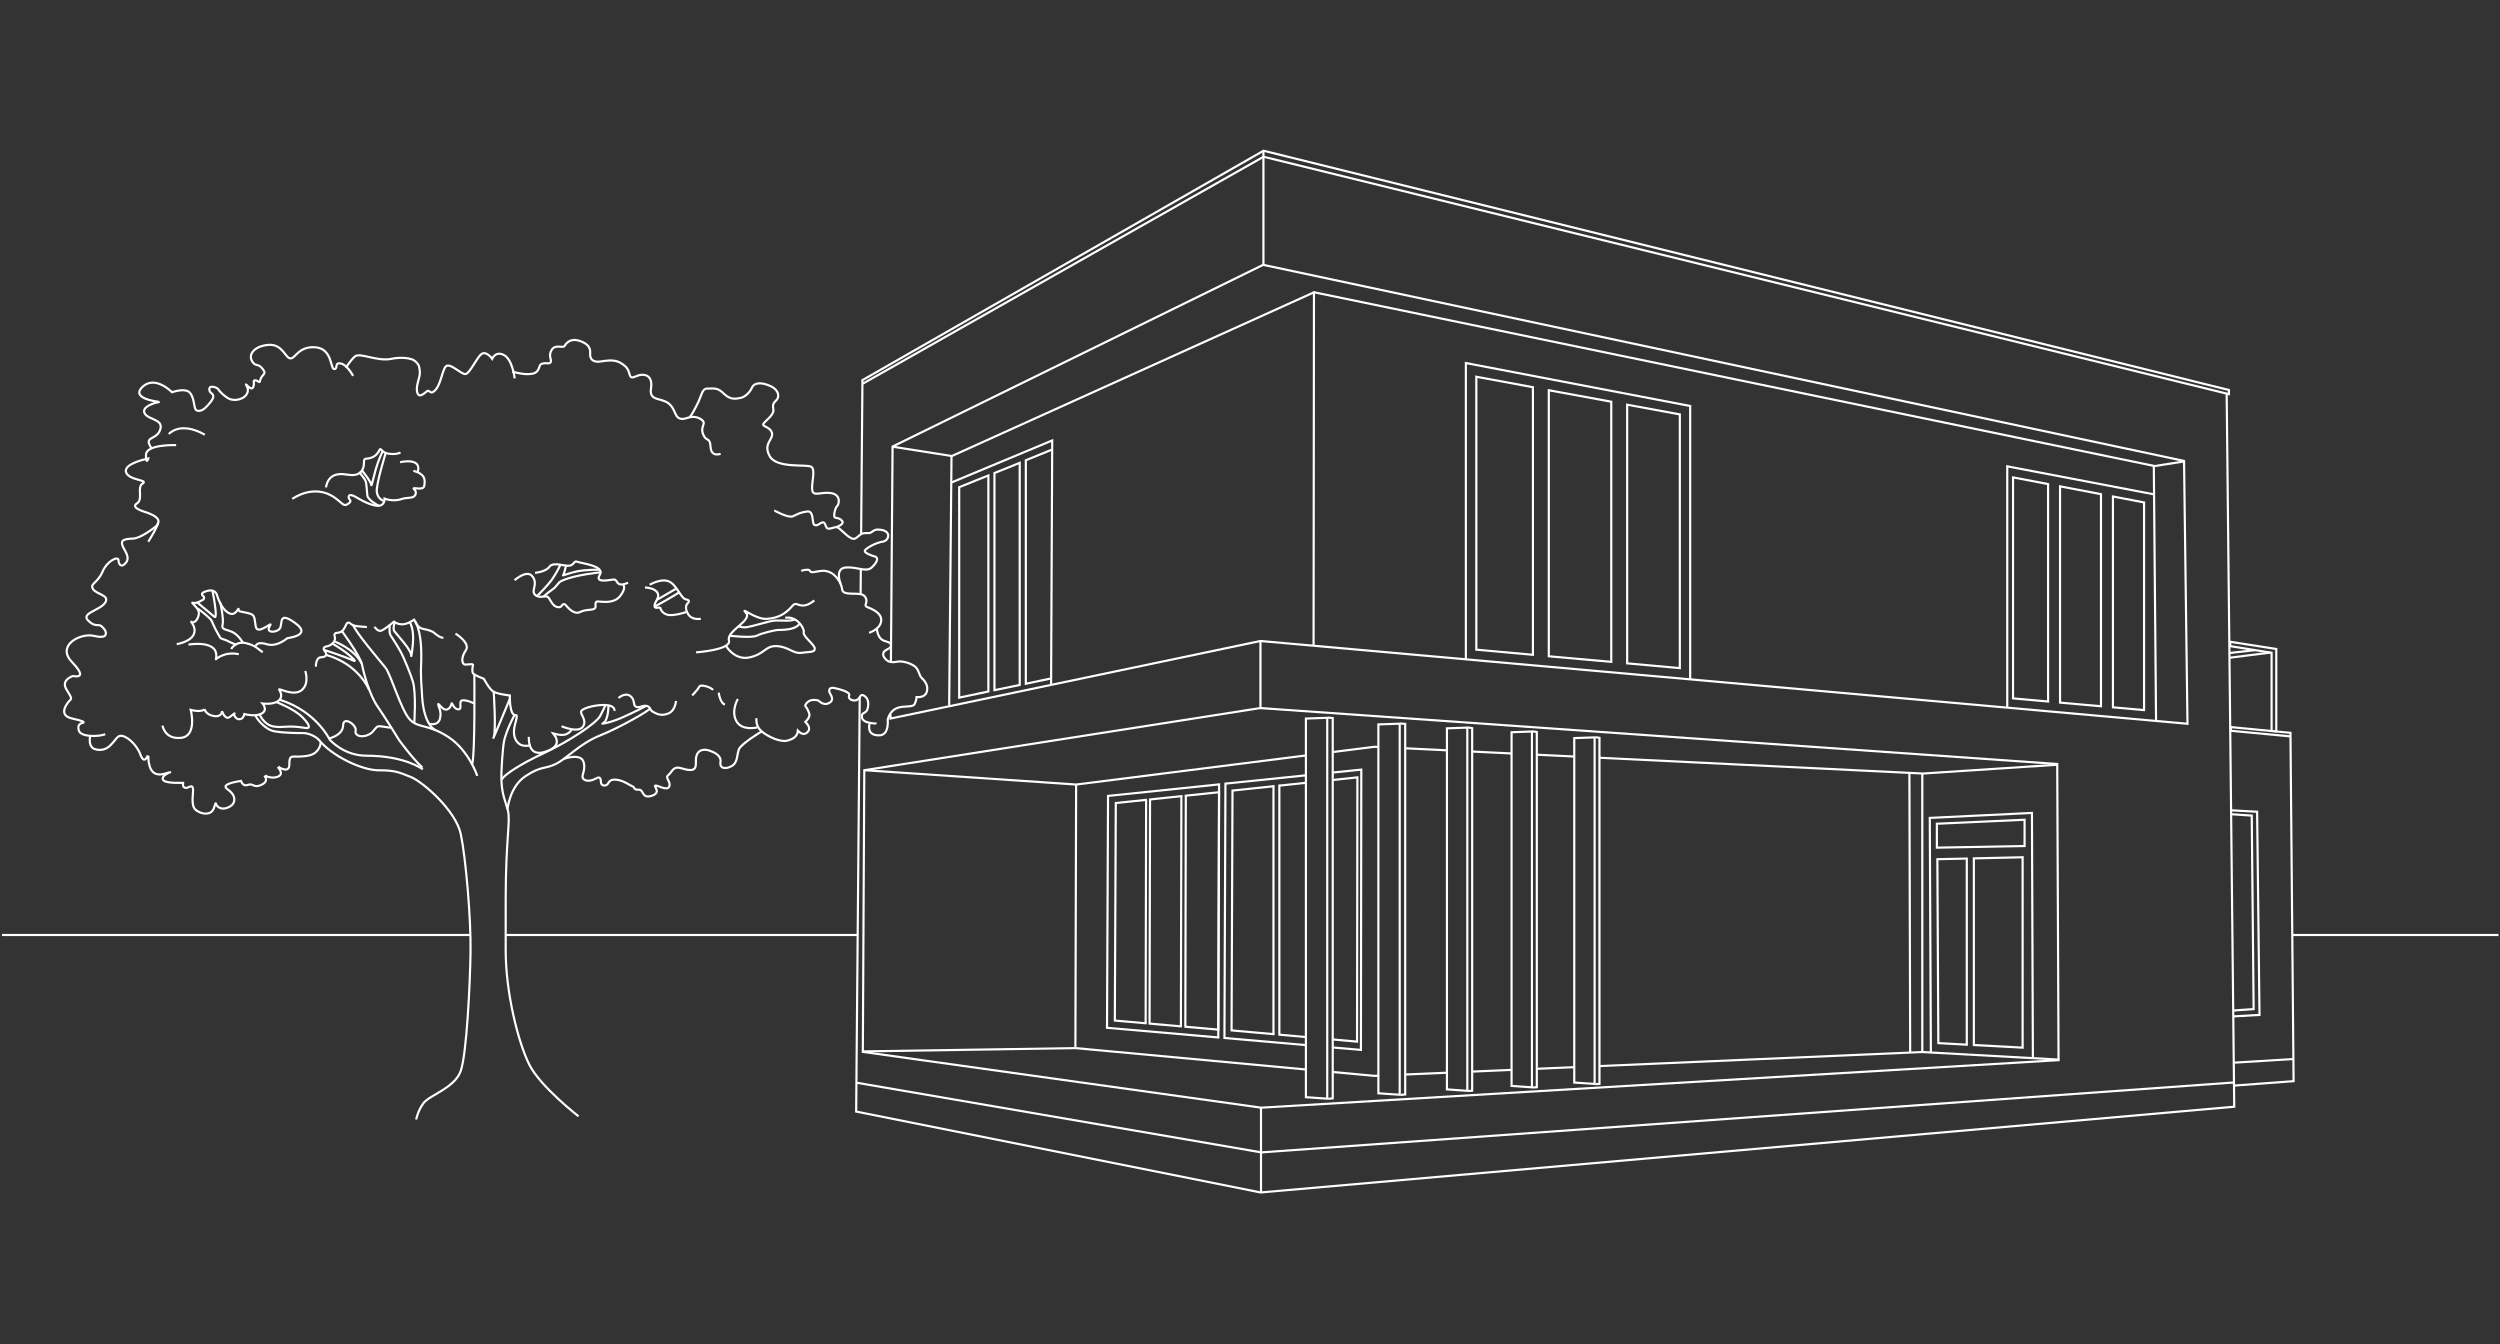 <?xml version="1.0" encoding="UTF-8"?>
<svg width="930px" height="500px" viewBox="0 0 930 500" version="1.1" xmlns="http://www.w3.org/2000/svg" xmlns:xlink="http://www.w3.org/1999/xlink">
    <rect x="0" y="0" width="930" height="500" fill="#333333" stroke="none"/>
    <!-- Generator: Sketch 47 (45396) - http://www.bohemiancoding.com/sketch -->
    <title>dom-3-930@3x</title>
    <desc>Created with Sketch.</desc>
    <defs></defs>
    <g id="Page-1" stroke="none" stroke-width="1" fill="none" fill-rule="evenodd">
        <g id="dom-3-930" stroke="#FFFFFF" stroke-width="0.807">
            <g id="dom-3" transform="translate(0, 56)">
                <g id="дом3_белый" transform="translate(317.797, 0)">
                    <path d="M510.522,90.465 L513.335,355.698 L151.156,387.599 L0.695,357.503 L2.02,203.258 M2.348,165.149 L2.429,155.744 M2.541,142.716 L3.021,86.813 L152.25,2.307 L511.364,90.626 L511.364,89.089 L152.25,0.073 L3.021,85.411 L3.021,87.034" id="Path-318"></path>
                    <path d="M52.139,119.973 L52.139,200.752 L61.534,198.808 L61.534,116.185 L52.139,119.973 Z" id="Rectangle-78"></path>
                    <path d="M258.355,89.17 L258.355,188.133 L281.594,190.211 L281.594,93.436 L258.355,89.17 Z" id="Rectangle-75"></path>
                    <path d="M287.502,94.545 L287.502,190.767 L307.098,192.538 L307.098,98.158 L287.502,94.545 Z" id="Rectangle-76"></path>
                    <polyline id="Path-331" points="13.622 190.369 14.238 110.114 152.099 42.518 494.666 115.468 494.666 115.468 495.947 213.242 151.058 182.452 13.461 211.301 13.473 209.759"></polyline>
                    <polyline id="Path-332" points="35.294 206.361 36.164 113.697 171.04 52.727 483.42 117.307 484.255 212.038"></polyline>
                    <path d="M483.222,117.45 L494.627,115.663" id="Path-333"></path>
                    <path d="M14.428,110.204 L36.23,113.641" id="Path-334"></path>
                    <path d="M170.993,52.398 L170.852,184.06" id="Path-335"></path>
                    <polygon id="Path-336" points="3.178 335.305 3.72 230.517 150.988 207.401 447.491 228.213 447.982 338.381 151.348 356.059"></polygon>
                    <polyline id="Path-337" points="0.878 346.779 151.434 372.69 513.292 346.676"></polyline>
                    <path d="M448.246,338.181 L397.225,335.356 L277.23,340.576 M267.836,340.985 L253.843,341.593 M244.531,341.998 L229.913,342.634 M220.483,343.045 L204.931,343.721 M82.52,235.863 L82.249,333.453 L82.52,235.863 Z" id="Path-338"></path>
                    <path d="M194.927,344.156 L193.455,344.22 L177.95,342.78 M168.025,341.858 L82.34,333.897 L3.289,335.121" id="Path"></path>
                    <path d="M3.932,230.517 L82.548,235.848 L167.939,225.037 M177.937,223.771 L193.495,221.801 L195.109,221.88 M204.908,222.358 L220.436,223.115 M229.964,223.58 L244.666,224.297 M253.85,224.745 L267.882,225.429 M277.184,225.883 L397.574,231.756 L447.375,228.484" id="Path-339"></path>
                    <path d="M397.298,231.725 L397.302,335.509" id="Path-340"></path>
                    <path d="M167.999,211.308 L167.999,352.15 L175.936,352.705 L175.936,211.021 L167.999,211.308 Z" id="Rectangle-72"></path>
                    <polyline id="Path-341" points="176.283 352.767 177.979 352.579 177.979 211.103 176.192 210.967"></polyline>
                    <path d="M194.96,213.486 L194.96,350.706 L202.897,351.247 L202.897,213.207 L194.96,213.486 Z" id="Rectangle-72"></path>
                    <polyline id="Path-341" points="203.244 351.313 204.94 351.13 204.94 213.285 203.153 213.153"></polyline>
                    <path d="M220.463,214.943 L220.463,349.25 L228.037,349.788 L228.037,214.665 L220.463,214.943 Z" id="Rectangle-72"></path>
                    <polyline id="Path-341" points="228.339 349.85 229.845 349.748 229.845 214.862 228.339 214.608"></polyline>
                    <path d="M244.51,216.394 L244.51,347.957 L252.083,348.484 L252.083,216.122 L244.51,216.394 Z" id="Rectangle-72"></path>
                    <polyline id="Path-341" points="252.385 348.553 253.892 348.452 253.892 216.307 252.385 216.058"></polyline>
                    <path d="M267.827,218.573 L267.827,346.709 L275.401,347.222 L275.401,218.308 L267.827,218.573 Z" id="Rectangle-72"></path>
                    <polyline id="Path-341" points="275.703 347.3 277.209 347.202 277.209 218.478 275.703 218.235"></polyline>
                    <polygon id="Path-344" points="94.394 240.082 94.009 326.34 135.401 329.934 135.698 235.791"></polygon>
                    <path d="M109.494,324.748 L121.848,325.83 M122.803,325.913 L135.417,327.018 L135.694,238.703 L122.959,240.038 M122.029,240.135 L109.691,241.428 M108.844,241.517 L97.279,242.729 L97.279,242.729 L96.921,323.647 L108.736,324.681" id="Path-344"></path>
                    <path d="M167.913,232.43 L138.065,235.509 L138.065,235.509 L137.695,330.132 L167.993,332.78 M178.027,333.657 L188.466,334.569 L188.607,230.296 L177.949,231.395" id="Path-345"></path>
                    <path d="M157.766,328.866 L168.11,329.793 M178.011,330.681 L187.023,331.489 L187.152,233.183 L178.05,234.146" id="Path-345"></path>
                    <path d="M167.968,235.212 L157.942,236.272 M156.201,236.456 L140.689,238.097 L140.349,327.305 L156.252,328.73" id="Path"></path>
                    <path d="M108.558,241.399 L108.383,324.699" id="Path-346"></path>
                    <path d="M121.674,239.941 L121.494,325.931" id="Path-346"></path>
                    <path d="M39.023,125.228 L39.023,203.517 L49.875,201.243 L49.875,120.875 L39.023,125.228 Z" id="Rectangle-77"></path>
                    <path d="M123.327,239.753 L123.146,325.743" id="Path-346"></path>
                    <path d="M110.015,241.399 L109.84,324.699" id="Path-346"></path>
                    <path d="M155.936,236.087 L155.936,328.993" id="Path-347"></path>
                    <path d="M158.123,235.909 L158.123,328.796" id="Path-347"></path>
                    <polyline id="Path-342" points="513.309 347.845 535.419 346.191 534.264 217.937 512.089 215.85 512.056 214.482 534.264 216.611 534.264 217.937"></polyline>
                    <path d="M513.32,339.311 L535.4,337.954" id="Path-343"></path>
                    <polyline id="Path-348" points="513.115 322.095 522.738 321.548 521.851 245.971 512.348 245.439"></polyline>
                    <polyline id="Path-348" points="512.954 319.906 520.553 319.385 519.852 247.401 512.348 246.894"></polyline>
                    <polyline id="Path-349" points="400.48 335.286 400.08 248.262 438.086 246.411 438.433 337.586"></polyline>
                    <path d="M402.719,250.432 L402.719,259.324 L435.345,258.719 L435.345,248.942 L402.719,250.432 Z" id="Rectangle-70"></path>
                    <path d="M402.902,263.62 L403.265,332.033 L413.849,332.619 L413.849,263.391 L402.902,263.62 Z" id="Rectangle-71"></path>
                    <path d="M416.477,263.315 L416.477,332.742 L434.616,333.725 L434.616,262.899 L416.477,263.315 Z" id="Rectangle-71"></path>
                    <path d="M392.503,231.616 L392.787,335.484" id="Path-350"></path>
                    <polyline id="Path-351" points="227.503 189.198 227.503 79.051 310.948 95.033 310.948 196.664"></polyline>
                    <path d="M231.394,84.146 L231.394,185.676 L252.447,187.583 L252.447,88.041 L231.394,84.146 Z" id="Rectangle-74"></path>
                    <polyline id="Path-352" points="36.242 123.446 73.627 107.847 73.205 198.662"></polyline>
                    <polyline id="Path-355" points="73.575 111.234 63.808 115.217 63.808 198.354 73.21 196.371"></polyline>
                    <polyline id="Path-354" points="428.902 207.137 428.902 117.475 483.627 127.93"></polyline>
                    <path d="M431.051,121.588 L431.051,203.795 L444.089,204.963 L444.089,124.072 L431.051,121.588 Z" id="Rectangle-79"></path>
                    <path d="M448.539,124.923 L448.539,205.371 L463.763,206.727 L463.763,127.827 L448.539,124.923 Z" id="Rectangle-80"></path>
                    <path d="M468.213,128.69 L468.213,207.122 L479.794,208.148 L479.794,130.91 L468.213,128.69 Z" id="Rectangle-81"></path>
                    <path d="M511.921,182.751 L511.801,184.358 L527.236,186.82 L527.236,215.878 L528.98,216.052 L528.98,185.417 L511.921,182.751 Z" id="Rectangle-82"></path>
                    <path d="M511.584,188.686 L526.662,186.769" id="Path-353"></path>
                    <path d="M511.537,186.909 L521.098,185.858" id="Path-353"></path>
                    <path d="M152.202,0.285 L152.202,42.393" id="Path-10"></path>
                    <path d="M151.093,182.508 L151.093,207.318" id="Path-11"></path>
                    <path d="M151.295,356.051 L151.295,387.729" id="Path-12"></path>
                </g>
                <g id="дерево5" transform="translate(23.391, 70.179)">
                    <path d="M131.434,290.277 C131.434,290.277 131.961,287.151 134.163,284.176 C136.364,281.2 145.861,278.529 148.033,272.124 C150.205,265.718 151.454,240.47 151.651,228.034 C151.848,215.598 149.876,192.995 148.033,184.15 C146.19,175.305 133.865,164.61 129.284,162.795 C124.702,160.98 123.392,160.37 117.391,160.37 C111.39,160.37 100.272,155.245 95.274,149.103 C94.325,147.938 91.516,146.525 89.468,146.525 C87.42,146.525 82.492,146.525 78.747,145.88 C75.003,145.235 71.849,140.78 71.653,139.995" id="Path-356"></path>
                    <path d="M133.875,160.014 C133.875,160.014 127.392,154.949 112.922,154.949 C104.34,154.949 99.25,148.948 99.25,148.948 C99.25,148.948 94.34,138.457 80.698,134.131" id="Path-357"></path>
                    <path d="M73.142,139.508 C73.142,139.508 74.639,143.39 78.313,144.063 C81.987,144.736 83.044,143.451 90.35,144.625 C91.902,144.874 92.235,143.866 89.178,140.696 C86.122,137.527 79.303,134.943 79.303,134.943" id="Path-358"></path>
                    <path d="M191.824,289.088 C191.824,289.088 177.612,278.072 173.504,269.857 C169.397,261.643 164.726,243.146 164.726,227.448 C164.726,219.063 164.726,231.158 164.726,208.453 C164.726,185.747 166.601,179.184 165.525,175.26 C164.449,171.335 163.462,169.48 163.18,164.855 C162.899,160.23 163.782,151.861 163.912,150.74 C164.043,149.619 164.592,146.363 168.081,139.636" id="Path-359"></path>
                    <path d="M165.399,174.883 C165.399,174.883 166.139,166.447 172.099,162.545 C178.058,158.643 179.104,160.039 183.257,158.069 C187.41,156.099 192.152,150.488 199.799,147.422 C207.445,144.356 218.336,138.044 218.481,137.314" id="Path-360"></path>
                    <path d="M163.097,163.892 C163.097,163.892 163.694,163.233 163.912,162.98 C164.996,161.722 169.498,158.403 178.854,154.021 C188.21,149.638 198.456,142.881 199.909,140.107 C201.363,137.333 201.944,135.873 201.944,135.873" id="Path-361"></path>
                    <path d="M202.945,136.415 C202.945,136.415 202.945,142.115 200.83,142.891 C199.731,143.294 203.303,142.8 207.731,140.884 C212.159,138.968 217.003,136.415 217.003,136.415" id="Path-362"></path>
                    <path d="M154.157,162.456 C154.157,162.456 151.101,153.076 143.459,148.03 C135.817,142.983 132.258,144.915 129.019,141.414 C125.781,137.914 121.955,124.58 120.001,122.179 C118.047,119.777 108.673,108.803 107.912,106.152" id="Path-363"></path>
                    <path d="M103.601,108.338 C103.601,108.338 110.655,117.79 111.293,121.11 C111.932,124.43 114.106,132.365 117.035,136.579 C119.963,140.793 125.027,149.066 125.027,149.066 C125.027,149.066 130.111,156.086 133.764,159.352" id="Path-364"></path>
                    <path d="M113.881,130.38 C113.881,130.38 110.217,121.026 98.107,117.503" id="Path-365"></path>
                    <path d="M101.214,112.526 C101.214,112.526 108.432,115.223 111.113,120.595" id="Path-366"></path>
                    <path d="M99.978,113.091 C99.978,113.091 102.718,114.615 105.12,116.409 C107.522,118.203 109.602,120.279 108.029,119.548 C104.888,118.089 96.976,115.512 96.976,115.512" id="Path-367"></path>
                    <path d="M153.056,124.485 C153.056,124.485 153.392,155.222 152.222,158.189" id="Path-368"></path>
                    <path d="M160.252,130.814 C160.252,130.814 161.223,145.507 160.266,148.05 C159.308,150.593 166.235,133.862 166.235,133.862" id="Path-369"></path>
                    <path d="M130.715,142.893 C130.715,142.893 131.479,132.097 130.258,127.562 C129.708,125.519 126.993,118.616 125.46,115.913 C123.928,113.21 122.083,110.472 121.876,110.111 C121.357,109.208 121.487,106.876 121.647,106.156" id="Path-370"></path>
                    <path d="M138.623,145.43 C138.623,145.43 134.457,143.987 133.668,133.376 C132.878,122.766 133.311,121.85 133.311,119.379 C133.311,116.908 133.586,109.983 131.201,105.105" id="Path-371"></path>
                    <path d="M123.418,105.447 C123.418,105.447 122.648,107.702 123.282,108.625 C123.916,109.548 129.899,115.745 129.585,117.868 C129.405,119.087 130.458,114.157 130.264,110.228 C130.071,106.3 128.852,105.073 128.852,105.073" id="Path-372"></path>
                    <path d="M119.318,60.12 C119.318,60.12 117.185,59.558 116.784,56.884 C116.383,54.211 120.155,42.124 120.155,42.124" id="Path-373"></path>
                    <path d="M117.432,61.932 C117.432,61.932 113.454,59.884 113.253,58.09 C113.053,56.296 112.99,53.74 112.607,52.765 C112.225,51.79 110.189,49.408 110.189,49.408" id="Path-374"></path>
                    <path d="M111.114,48.654 C111.114,48.654 114.643,52.885 114.736,54.307 C114.783,55.029 115.451,51.772 116.379,48.454 C117.307,45.136 118.94,41.67 118.94,41.67" id="Path-375"></path>
                    <path d="M67.064,113.02 C67.064,113.02 65.236,109.828 62.861,108.837 C60.486,107.846 58.892,108.052 59.411,106.188 C59.929,104.323 58.603,98.031 58.603,98.031" id="Path-376"></path>
                    <path d="M64.515,113.681 C64.515,113.681 62.278,112.81 61.215,112.218 C60.151,111.626 58.804,111.582 58.491,110.958 C58.173,110.321 57.49,109.323 56.932,108.231 C56.374,107.139 55.466,105.024 55.236,104.577 C54.845,103.815 50.376,100.194 50.105,100.194" id="Path-377"></path>
                    <path d="M55.669,93.701 C55.669,93.701 56.418,97.361 56.731,100.171 C57.044,102.981 56.731,103.051 56.731,103.324 C56.731,103.621 55.479,102.565 54.047,101.322 C52.615,100.08 49.972,97.954 49.972,97.954" id="Path-378"></path>
                    <path d="M176.554,95.41 C176.554,95.41 180.194,91.761 181.749,89.675 C183.305,87.589 185.107,83.94 185.107,83.94" id="Path-379"></path>
                    <path d="M178.735,95.879 C178.735,95.879 179.981,94.558 182.006,93.187 C184.032,91.816 183.966,90.592 185.635,89.845 C190.636,87.609 199.831,86.75 199.831,86.75" id="Path-380"></path>
                    <path d="M187.196,83.982 C187.196,83.982 186.528,87.367 186.053,87.84 C185.836,88.055 188.123,87.069 191.128,86.396 C194.134,85.723 199.699,85.722 199.699,85.722" id="Path-381"></path>
                    <path d="M220.955,96.979 L228.074,92.835" id="Path-382"></path>
                    <path d="M220.088,99.512 C220.088,99.512 229.121,94.557 229.336,94.016" id="Path-383"></path>
                    <path d="M247.781,110.284 C247.781,110.284 256.132,111.288 258.173,110.284 C260.214,109.28 265.045,108.155 266.235,108.155 C266.925,108.155 269.577,108.191 271.584,107.517 C273.592,106.843 274.093,105.813 274.129,105.639" id="Path-384"></path>
                    <path d="M251.574,106.866 C251.574,106.866 252.742,107.367 254.527,107.116 C256.313,106.866 262.408,104.974 264.364,104.716 C265.502,104.566 267.708,104.72 269.497,104.716 C271.287,104.712 272.397,104.239 272.397,104.239" id="Path-385"></path>
                    <path d="M37.055,143.74 C37.055,143.74 37.886,148.981 43.991,148.292 C50.095,147.602 47.562,137.904 47.562,137.904 C47.562,137.904 51.018,138.894 52.673,137.752" id="Path-386"></path>
                    <path d="M52.681,137.555 C52.681,137.555 53.064,139.684 56.144,140.184 C59.224,140.683 59.205,138.349 59.205,138.349 C59.205,138.349 60.055,141.14 61.61,140.805 C62.032,140.714 64.18,138.851 63.818,139.247 C63.456,139.642 64.36,141.979 66.348,141.212 C67.079,140.93 67.406,139.905 67.541,139.402" id="Path-387"></path>
                    <path d="M67.13,139.329 C67.13,139.329 71.134,140.627 73.8,139.329 C76.466,138.03 74.312,135.538 74.312,135.538 C74.312,135.538 78.161,136.038 80.056,134.621 C81.952,133.203 81.057,131.317 80.476,130.401 C79.883,129.469 85.715,133.064 88.785,130.587 C91.855,128.11 90.153,123.423 90.153,123.423" id="Path-388"></path>
                    <path d="M94.101,121.827 C94.119,120.158 94.518,119.055 95.297,118.52 C95.826,118.157 97.404,118.491 97.879,117.578 C98.102,117.15 97.875,116.524 97.197,115.7 L97.197,115.7 C96.914,115.356 96.963,114.847 97.307,114.564 C97.414,114.476 97.542,114.417 97.679,114.393 C99.084,114.144 100.086,113.611 100.686,112.793 C101.257,112.015 101.381,111.21 101.059,110.378 L101.059,110.378 C100.898,109.963 101.104,109.495 101.519,109.334 C101.588,109.308 101.659,109.291 101.732,109.284 C102.687,109.19 103.38,108.978 103.809,108.649 C104.299,108.275 104.866,107.363 105.512,105.913 L105.512,105.913 C105.693,105.506 106.17,105.323 106.577,105.504 C106.652,105.538 106.721,105.583 106.783,105.637 C107.261,106.06 107.737,106.347 108.21,106.499 C108.946,106.735 110.578,106.931 113.106,107.088" id="Path-389"></path>
                    <path d="M115.921,106.978 C115.921,106.978 117.1,108.884 118.397,108.447 C119.694,108.01 123.175,105.086 123.175,105.086 C123.175,105.086 124.333,106.069 126.288,106.069 C128.243,106.069 130.675,104.339 130.675,104.339 C130.675,104.339 130.981,104.755 131.23,105.45 C131.48,106.144 132.129,106.63 132.41,106.978 C133.022,107.738 135.099,107.994 135.099,107.994 C135.099,107.994 137.201,108.429 138.103,109.227 C139.005,110.025 140.61,111.218 141.56,111.026" id="Path-390"></path>
                    <path d="M146.053,109.533 C146.053,109.533 151.787,113.027 149.875,115.777 C147.964,118.526 148.412,121.053 149.714,121.052 C151.016,121.052 152.978,120.557 152.56,121.379 C152.38,121.733 152.133,123.535 152.56,124.27 C152.987,125.004 156.611,126.345 156.611,126.345 C156.611,126.345 158.509,129.981 160,131.006 C161.49,132.03 166.265,132.536 166.265,132.536 C166.265,132.536 166.028,140.224 168.542,139.871 C169.297,139.764 168.357,142.478 168.173,143.418 C168.088,143.852 167.02,147.352 168.917,149.72 C170.814,152.088 173.396,151.013 174.042,151.117" id="Path-391"></path>
                    <path d="M185.517,143.986 C185.517,143.986 191.673,146.675 193.438,144.156 C195.204,141.636 192.133,139.454 192.877,138.291 C193.621,137.128 198.605,135.844 202.127,136.101 C205.649,136.358 205.173,138.291 205.173,138.291" id="Path-392"></path>
                    <path d="M206.678,133.479 C206.678,133.479 209.127,131.273 211.058,132.717 C212.99,134.161 211.954,136.154 213.212,136.744 C214.471,137.333 215.897,135.954 217.371,136.48 C218.846,137.007 218.108,137.854 219.551,138.644 C220.995,139.434 222.622,140.311 225.256,139.212 C227.891,138.112 228.065,134.578 228.065,134.578" id="Path-393"></path>
                    <path d="M234.1,132.528 C234.1,132.528 236.235,130.355 236.731,129.272 C237.227,128.189 241.267,129.515 241.847,130.51" id="Path-394"></path>
                    <path d="M243.971,131.481 C243.971,131.481 244.474,135.438 246.299,135.911" id="Path-395"></path>
                    <path d="M251.085,133.852 C251.085,133.852 248.426,138.308 250.559,142.099 C252.691,145.891 258.358,144.397 258.358,144.397" id="Path-396"></path>
                    <path d="M258.004,140.987 C257.838,142.971 258.485,144.602 259.944,145.882 C262.133,147.801 266.788,149.935 269.284,149.372 C271.93,148.775 273.31,147.532 273.424,145.641 C274.767,147.031 275.954,147.215 276.987,146.192 C278.02,145.169 277.757,143.9 276.197,142.386 C277.187,141.393 277.695,140.558 277.721,139.88 C277.759,138.863 276.714,137.097 276.197,136.463 C275.953,136.164 276.865,134.82 278.057,134.4 C278.852,134.121 279.846,134.121 281.04,134.4 C282.495,135.811 283.907,136.075 285.276,135.193 C287.328,133.869 285.082,131.78 285.082,131.022 C285.082,130.265 285.19,129.385 287.127,129.795 C289.065,130.206 292.964,131.286 292.501,132.452 C292.038,133.617 293.113,134.4 294.573,134.4 C295.396,134.4 296.085,133.866 296.642,132.798 L296.642,132.798 C296.844,132.411 297.317,132.255 297.709,132.445 C299.159,133.148 299.775,134.487 299.557,136.463 C299.176,139.908 296.937,138.276 297.252,140.679 C297.567,143.083 302.52,142.893 302.699,143.012" id="Path-397"></path>
                    <path d="M300.057,143.117 C299.514,145.822 300.569,147.242 303.222,147.379 C305.875,147.515 307.083,145.542 306.848,141.46 C307.444,139.36 308.577,137.957 310.246,137.25 C312.749,136.189 316.192,137.111 316.844,135.743 C317.279,134.831 317.514,133.965 317.548,133.144 C320.213,133.291 321.546,132.21 321.546,129.903 C321.546,128.441 320.549,126.955 319.501,126.039 C318.452,125.124 318.499,122.668 316.605,121.49 C314.711,120.312 311.981,119.511 309.865,120.056 C309.314,120.198 307.567,120.298 306.59,119.511 C305.613,118.724 305.152,117.887 305.152,117.291 C305.152,115.184 308.025,115.553 308.062,113.934 C308.099,112.314 305.592,112.778 304.28,111.443 C303.405,110.554 302.908,109.242 302.788,107.508" id="Path-398"></path>
                    <path d="M299.926,109.242 C302.928,108.056 304.429,106.446 304.429,104.414 C304.429,102.528 302.659,100.929 299.12,99.619 L299.12,99.619 C298.702,99.464 298.489,99 298.644,98.583 C298.646,98.575 298.649,98.567 298.653,98.559 C299.164,97.3 298.945,96.242 297.997,95.388 C296.295,93.855 290.269,95.727 289.908,93.172 C289.548,90.617 288.202,89.088 287.38,88.168 C286.558,87.247 285.189,86.421 283.687,86.204 C282.185,85.988 280.195,86.546 279.28,86.654 C277.455,86.87 278.397,85.774 277.036,85.774 C276.129,85.774 275.336,85.917 274.657,86.204" id="Path-399"></path>
                    <path d="M289.331,91.036 C289.331,91.036 286.964,85.276 291.229,84.933 C295.494,84.591 298.757,86.807 300.832,84.964 C302.906,83.121 303.529,81.288 302.18,80.887 C300.832,80.487 297.788,79.483 298.399,78.532 C299.01,77.581 302.626,75.63 305.019,75.308 C307.412,74.987 308.656,70.785 302.95,70.821 C301.68,70.829 301.054,71.829 300.19,72.098 C299.823,72.212 298.072,71.945 297.135,72.409 C296.198,72.874 295.143,74.278 294.213,74.277 C292.134,74.276 288.972,69.839 287.753,69.907 C286.534,69.976 284.606,71.054 284.088,70.092 C283.57,69.131 283.487,68.024 282.617,68.149 C281.746,68.274 280.452,69.789 279.508,69.044 C278.563,68.299 279.458,63.8 276.937,64.09 C274.416,64.379 273.366,65.049 271.609,65.864 C269.851,66.679 264.743,63.734 264.617,63.733" id="Path-400"></path>
                    <path d="M287.664,69.912 C287.664,69.912 290.947,68.873 289.853,67.565 C288.758,66.257 287.472,66.717 287.069,66.199 C286.666,65.681 287.228,62.77 288.023,62.079 C288.817,61.388 289.506,57.83 285.762,57.253 C282.018,56.676 279.027,58.763 278.739,56.015 C278.45,53.266 280.122,48.453 278.341,47.44 C276.56,46.428 265.601,48.165 262.973,43.57 C260.345,38.974 264.287,37.304 263.812,35.022 C263.338,32.739 260.509,32.613 260.509,31.717 C260.509,30.82 264.74,28.4 264.293,26.081 C263.846,23.762 264.761,23.498 265.606,22.481 C266.451,21.464 266.564,18.986 263.247,17.455 C259.929,15.924 257.167,16.044 256.334,18.07 C255.972,18.948 254.345,21.356 252.193,21.827 C250.041,22.298 248.259,22.481 246.05,20.413 C243.841,18.344 243.208,18.199 239.524,18.379 C237.831,18.462 237.538,20.997 236.47,23.205 C235.401,25.413 233.73,28.734 233.046,29.043" id="Path-401"></path>
                    <path d="M244.679,42.624 C244.679,42.624 241.184,44.086 240.945,40.094 C240.706,36.102 239.279,38.42 238.12,35.233 C236.962,32.047 239.957,31.34 237.152,29.659 C234.347,27.977 232.061,29.614 230.676,29.659 C227.283,29.768 228.282,26.168 225.322,23.888 C222.361,21.608 217.984,23.181 218.789,18.229 C219.594,13.276 216.093,12.44 213.028,13.868 C209.964,15.296 211.639,12.131 209.096,9.977 C206.553,7.823 204.644,7.557 200.165,8.276 C195.685,8.996 196.139,5.462 196.139,5.462 C196.139,5.462 196.574,2.986 194.458,1.677 C192.342,0.368 188.772,-0.965 186.661,2.469 C185.986,3.567 183.307,1.677 181.872,3.926 C180.437,6.175 181.915,7.606 181.48,8.552 C181.045,9.498 179.171,8.411 177.713,9.4 C177.117,9.805 177.304,12.373 174.693,12.833 C172.082,13.294 169.897,12.733 167.222,12.104" id="Path-402"></path>
                    <path d="M168.062,14.575 C168.062,14.575 167.309,7.653 164.13,5.928 C160.952,4.204 159.692,7.287 159.692,7.287 C159.692,7.287 157.603,4.319 155.823,5.457 C154.042,6.594 151.324,12.974 149.699,12.974 C148.074,12.974 144.622,9.261 142.829,9.886 C141.036,10.511 140.721,18.33 137.453,19.756 C136.775,20.051 136.122,18.961 135.603,19.226 C135.085,19.49 132.749,22.145 131.95,20.155 C130.941,17.645 132.962,14.319 132.797,12.244 C132.632,10.17 132.493,9.407 130.994,8.127 C129.495,6.846 125.282,6.647 122.318,7.287 C116.855,8.465 110.449,4.759 108.592,6.454 C106.735,8.149 105.297,10.635 105.297,10.635" id="Path-403"></path>
                    <path d="M107.951,13.649 C107.951,13.649 105.784,9.479 103.349,9.028 C100.915,8.577 102.475,10.945 100.978,11.128 C99.482,11.312 100.34,3.516 93.959,3.016 C87.578,2.517 86.515,7.324 84.6,7.145 C82.686,6.965 81.743,1.696 76.427,2.117 C71.111,2.537 68.344,5.979 70.867,8.859 C72.009,10.163 72.717,8.949 74.373,11.128 C76.028,13.307 73.958,12.704 73.303,15.622 C73.097,16.536 72.642,15.318 71.551,15.318 C70.459,15.318 71.455,15.957 70.867,17.661 C70.136,19.776 67.588,15.861 68.17,16.982 C68.751,18.102 69.286,19.201 68.17,20.776 C67.053,22.352 63.655,23.278 61.506,21.987 C59.358,20.697 58.186,19.226 57.764,18.581 C57.342,17.935 53.913,16.639 54.558,19.191 C54.791,20.114 55.701,19.997 55.941,21.112 C56.18,22.227 54.154,24.376 53.087,25.435 C51.522,26.989 49.774,26.969 49.271,25.991 C48.768,25.013 48.759,20.946 46.837,19.558 C44.915,18.17 40.61,19.737 40.61,19.737 C40.61,19.737 34.405,13.335 29.695,17.661 C24.984,21.987 34.883,23.179 34.883,23.179 C34.883,23.179 36.409,23.361 35.44,23.468 C34.471,23.575 29.06,25.064 30.416,27.578 C31.772,30.092 37.619,29.654 36.18,33.729 C34.74,37.804 29.695,35.865 33.077,40.723" id="Path-404"></path>
                    <path d="M39.406,35.29 C39.406,35.29 43.475,30.281 52.811,35.532" id="Path-405"></path>
                    <path d="M42.138,39.407 C42.138,39.407 30.922,38.988 30.91,43.046 C30.897,47.105 31.77,44.385 31.77,44.385 C31.77,44.385 22.654,46.135 23.473,49.368 C24.292,52.601 32.026,52.269 29.702,53.658 C27.378,55.048 30.003,59.504 27.585,61.054 C25.168,62.603 29.419,63.912 30.91,64.387 C32.4,64.863 35.15,65.971 35.533,67.414 C35.915,68.857 31.77,75.338 31.77,75.338" id="Path-406"></path>
                    <path d="M35.467,68.204 C35.392,68.748 35.11,69.223 34.619,69.627 C33.883,70.234 28.932,74.061 26.144,74.17 C22.191,74.326 21.679,74.934 22.099,76.576 C22.519,78.218 25.22,80.842 23.5,83.085 C21.78,85.329 20.689,83.737 20.689,82.189 C20.689,80.642 16.639,82.153 14.739,86.519 C12.839,90.886 9.934,90.871 11.203,92.937 C12.472,95.003 17.52,95.131 15.75,97.979 C13.981,100.828 6.726,101.838 9.318,104.573 C11.911,107.308 13.196,105.827 14.294,106.713 C15.392,107.598 16.274,108.796 15.914,109.892 C15.553,110.989 13.568,110.864 11.572,110.374 C6.628,109.159 -2.6,113.859 3.359,120.076 C7.25,124.135 7.414,125.888 3.849,125.336 L3.849,125.336 C3.693,125.312 3.534,125.334 3.391,125.399 C0.745,126.604 0.068,128.254 1.36,130.347 C3.353,133.576 3.332,133.627 2.598,134.358 C1.864,135.089 -2.291,139.873 3.514,141.125 C7.383,141.96 8.595,142.517 7.147,142.797 C5.884,143.124 5.486,144.067 5.953,145.625 C6.654,147.962 12.918,148.001 15.75,146.958" id="Path-407"></path>
                    <path d="M10.136,147.639 C9.528,151.085 10.725,152.801 13.726,152.786 C18.228,152.763 19.321,147.792 21.376,147.542 C23.431,147.291 27.384,150.596 28.818,154.475 C29.678,156.803 30.555,157.036 31.448,155.174 L31.806,155.345 C31.777,155.406 31.763,155.473 31.766,155.54 C31.981,160.575 33.918,162.63 37.579,161.706 C43.443,160.225 36.631,161.503 37.157,163.712 C37.397,164.72 39.914,165.169 44.709,165.057 C44.538,166.119 44.822,166.741 45.562,166.924 C46.672,167.197 48.534,164.837 48.437,168.071 C48.399,169.338 47.864,172.42 48.749,174.271 C49.634,176.123 55.035,178.168 56.244,174.271 C56.933,172.049 56.794,172.514 57.105,173.184 C57.415,173.855 58.791,175.267 61.278,174.271 C62.936,173.607 63.765,172.602 63.767,171.256 C63.816,169.935 62.959,168.647 61.195,167.393 C59.432,166.138 61.116,165.113 66.248,164.319 C66.805,165.772 67.691,166.258 68.906,165.777 C70.729,165.057 71.003,167.151 73.851,165.777 C75.56,164.953 76.003,163.927 75.182,162.698 L75.517,162.473 C75.565,162.545 75.635,162.599 75.717,162.628 C77.385,163.224 78.843,163.242 80.092,162.684 C81.405,162.097 81.434,161.009 80.181,159.421 L80.421,159.231 C80.464,159.287 80.519,159.332 80.581,159.365 C83.079,160.673 84.301,160.244 84.246,158.079 C84.156,154.475 85.523,155.396 87.643,155.282 C89.763,155.167 92.653,155.11 94.275,153.475 C95.356,152.384 95.897,151.192 95.897,149.898" id="Path-408"></path>
                    <path d="M99.021,148.534 C99.021,148.534 104.204,147.355 104.255,143.652 C104.306,139.948 109.421,143.652 108.905,145.593 C108.39,147.534 111.393,148.648 114.462,146.701 C115.606,145.975 116.338,144.327 117.207,144.056 C118.076,143.786 120.417,144.443 122.226,144.536" id="Path-409"></path>
                    <path d="M136.218,143.072 C136.218,143.072 139.525,144.006 140.265,141.196 C141.005,138.387 139.629,136.69 139.629,135.848 C139.629,135.007 141.296,138.427 143.036,137.701 C144.776,136.975 144.399,134.917 144.776,135.538 C145.154,136.159 145.715,137.701 147.222,137.701 C148.729,137.701 146.942,134.465 148.729,134.337 C150.517,134.21 153.045,135.538 153.045,135.538" id="Path-410"></path>
                    <path d="M173.301,147.931 C173.301,153.01 175.424,154.832 179.67,153.399 C183.917,151.965 184.845,149.73 182.456,146.692 C184.686,147.322 186.313,147.394 187.338,146.908 C188.364,146.422 189.018,145.825 189.301,145.116" id="Path-411"></path>
                    <path d="M186.301,156.133 C186.301,156.133 192.679,153.809 193.695,157.288 C194.711,160.767 192.347,162.501 193.788,163.717 C195.228,164.934 197.738,163.771 198.453,163.34 C199.168,162.908 200.133,162.721 200.133,164.599 C200.133,166.477 202.099,166.224 202.665,165.493 C203.174,164.833 203.389,163.561 206.06,163.897 C208.731,164.233 210.953,166.021 211.769,166.283 C212.923,166.652 212.12,167.718 214.155,167.574 C216.19,167.43 215.23,171.086 219.033,169.865 C222.837,168.644 219.6,166.262 220.376,166.05 C221.151,165.837 224.866,168.217 225.571,166.408 C226.276,164.599 223.901,163.159 225.142,162.239 C226.382,161.319 226.845,159.172 229.051,159.384 C230.146,159.489 233.232,160.885 234.683,159.957 C236.134,159.03 234.938,156.459 235.898,154.43 C236.858,152.401 239.076,152.572 240.345,152.995 C241.614,153.418 245.052,154.619 244.628,157.288 C244.205,159.957 246.85,160.029 249.019,158.659 C251.188,157.288 250.654,154.274 251.569,152.401 C252.485,150.527 259.277,146.181 259.982,145.968" id="Path-412"></path>
                    <path d="M168.016,89.645 C171.339,86.974 173.628,86.598 174.883,88.517 C176.765,91.394 174.014,93.509 175.694,95.11 C177.374,96.711 179.594,94.997 180.556,96.032 C181.517,97.068 182.081,99.394 184.135,99.682 C184.898,99.79 185.4,99.573 185.64,99.034 L185.64,99.034 C185.821,98.627 186.298,98.444 186.705,98.625 C186.819,98.676 186.92,98.753 187,98.85 C189.106,101.41 190.919,102.292 192.439,101.494 C195.171,100.061 198.282,101.348 198.151,99.234 C198.019,97.12 198.713,97.596 200.078,97.652 C201.443,97.709 205.281,98.254 207.386,95.442 C208.79,93.568 209.143,92.201 208.445,91.344" id="Path-413"></path>
                    <path d="M175.638,86.916 C175.638,86.916 179.621,86.589 181.031,84.624 C182.44,82.658 186.855,84.635 188.577,84.241 C190.299,83.847 190.116,82.258 191.369,82.806 C192.621,83.354 201.811,84.29 199.737,87.651 C197.663,91.012 203.671,89.405 205.08,89.404 C206.489,89.403 205.661,92.599 210.249,90.59" id="Path-414"></path>
                    <path d="M216.547,92.37 C216.547,92.37 220.285,92.476 221.217,94.395 C222.149,96.315 220.087,97.46 220.087,99.279 C220.087,100.452 221.878,99.588 222.23,99.945 C222.23,99.945 222.585,101.849 224.827,102.491 C227.069,103.133 231.844,101.517 231.844,101.517" id="Path-415"></path>
                    <path d="M218.299,91.347 C218.299,91.347 222.496,88.853 225.426,90.1 C228.356,91.347 229.926,96.525 231.817,96.799 C233.709,97.072 232.455,98.207 232.455,98.207 C232.455,98.207 230.974,99.334 232.455,102.049 C233.936,104.764 237.312,103.991 237.312,103.991" id="Path-416"></path>
                    <path d="M235.559,116.494 C235.559,116.494 248.76,115.588 247.775,112.066 C246.79,108.543 256.597,104.584 254.12,101.831 C251.642,99.079 257.554,104.339 261.852,104.035 C266.151,103.731 268.765,102.252 271.506,99.087 C272.645,97.771 273.295,99.087 275.344,99.087 C277.394,99.087 279.533,97.169 279.533,97.169" id="Path-417"></path>
                    <path d="M246.734,114.181 C246.734,114.181 249.931,119.691 255.605,118.343 C261.278,116.995 261.258,113.999 265.542,114.181 C269.827,114.362 271.744,117.103 274.697,116.671 C277.65,116.24 279.759,116.604 279.702,115.081 C279.646,113.558 275.249,110.611 275.602,109.07 C275.955,107.529 272.955,102.815 268.708,103.657" id="Path-418"></path>
                    <path d="M85.337,59.425 C85.337,59.425 93.481,53.394 101.279,59.064 C104.225,61.206 104.381,62.308 105.941,61.344 C107.502,60.38 106.938,59.965 106.517,59.425 C106.095,58.885 105.939,56.84 109.279,58.879 C112.62,60.919 116.515,62.489 118.173,61.845 C119.83,61.202 119.689,59.313 119.689,59.313 C119.689,59.313 122.853,60.62 126.16,59.425 C127.499,58.941 129.413,59.143 130.383,58.648 C131.353,58.153 131.662,56.75 130.76,55.928 C129.245,54.545 134.104,56.718 134.443,54.517 C134.781,52.317 134.913,50.209 130.383,48.958" id="Path-419"></path>
                    <path d="M125.445,45.77 C125.445,45.77 133.612,43.789 132.02,49.359" id="Path-420"></path>
                    <path d="M97.874,55.133 C98.547,51.159 101.173,49.574 105.753,50.378 C110.056,51.133 112.148,49.432 112.027,45.275 L112.027,45.275 C112.015,44.834 112.359,44.464 112.801,44.446 C115.132,44.351 116.781,43.295 117.749,41.277 C118.36,40.002 118.39,42.3 121.285,42.628 C123.215,42.847 124.653,42.685 125.598,42.141" id="Path-421"></path>
                    <path d="M46.714,113.609 C46.714,113.609 57.919,111.636 57.016,118.427 C56.909,119.231 56.909,119.093 56.909,119.093 C56.909,119.093 60.024,116.049 65.439,117.186" id="Path-422"></path>
                    <path d="M62.603,115.263 C62.603,115.263 64.291,112.174 68.117,113.077 C71.942,113.98 72.777,115.537 74.37,116.433" id="Path-423"></path>
                    <path d="M71.725,114.133 C72.196,112.999 73.571,112.778 75.849,113.471 C78.128,114.163 80.675,113.423 83.493,111.25 C89.388,110.29 90.314,108.368 86.269,105.485 C80.201,101.161 81.745,105.577 80.821,107.416 C79.897,109.256 75.167,109.504 76.948,106.768 C78.729,104.032 72.316,110.682 71.725,106.768 C71.134,102.854 71.418,102.496 68.597,101.834 C65.776,101.172 65.42,101.477 65.369,100.458 C65.317,99.44 64.392,103.427 61.621,101.834 C59.774,100.772 58.298,98.428 57.194,94.804 C56.516,93.487 55.191,93.145 53.22,93.777 C51.67,94.274 51.339,94.879 52.229,95.591 L52.229,95.591 C52.576,95.869 52.633,96.377 52.354,96.725 C52.297,96.796 52.228,96.858 52.15,96.906 C50.517,97.919 49.292,98.302 48.477,98.056 C47.001,97.611 50.585,99.822 50.585,101.834 C50.585,103.846 49.014,105.984 47.741,105.118 C47.184,104.74 49.768,106.951 48.755,109.622 C48.079,111.403 45.948,112.686 42.362,113.471" id="Path-424"></path>
                </g>
                <path d="M0.758,291.816 L175.055,291.816 M188.127,291.816 L318.907,291.816 M852.709,291.816 L929.441,291.816" id="Path-6"></path>
            </g>
        </g>
    </g>
</svg>